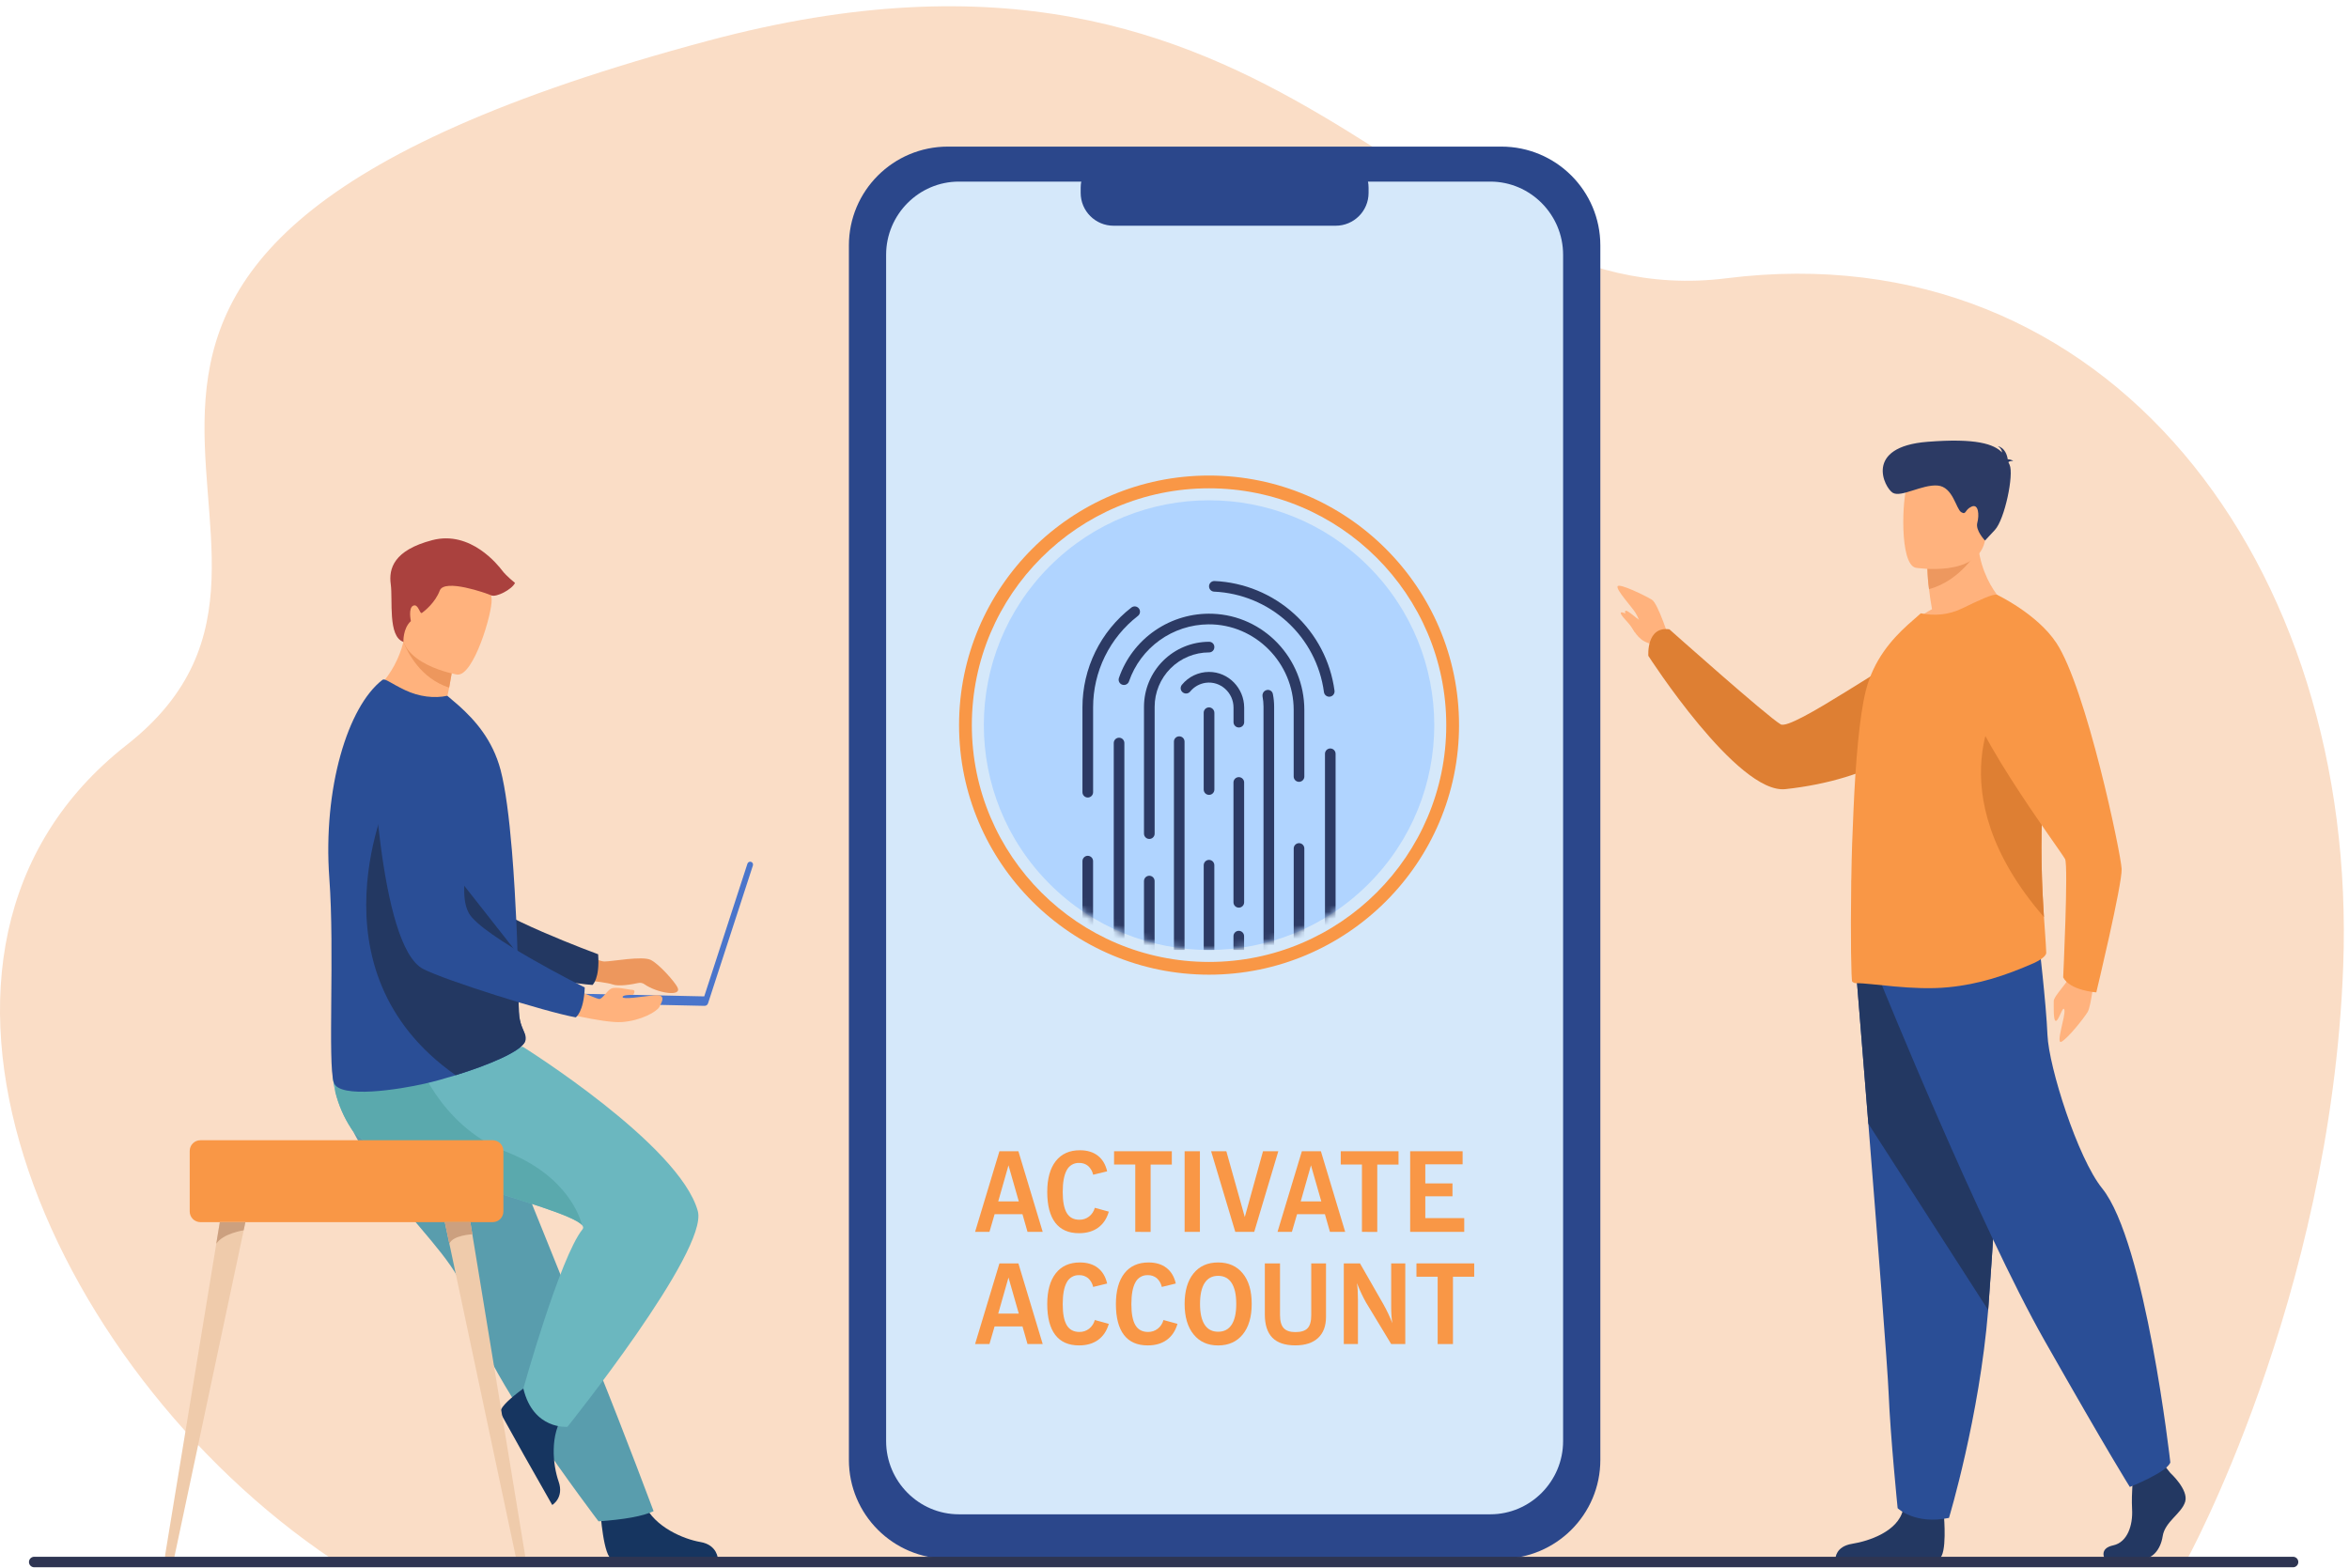 <svg width="349" height="233" viewBox="0 0 349 233" fill="none" xmlns="http://www.w3.org/2000/svg">
<path d="M49.389 231.721C6.767 203.083 -20.026 141.141 18.809 110.701C57.643 80.261 -17.571 38.854 105.301 6.029C192.465 -17.264 210.425 47.132 256.474 41.352C313.243 34.227 350.393 83.861 348.136 143.657C346.267 193.207 324.73 232.109 324.73 232.109L49.389 231.721Z" fill="#FADDC6"/>
<path d="M248.024 95.018C248.024 95.018 246.366 89.681 245.425 89.108C244.484 88.535 240.562 86.603 240.328 87.125C240.095 87.648 242.446 90.182 242.969 91.027C243.493 91.872 243.753 92.708 243.387 92.342C243.02 91.976 241.036 90.755 240.826 91.027C240.617 91.299 241.819 92.342 242.394 93.178C242.968 94.015 243.59 95.418 245.634 95.735C247.679 96.051 248.024 95.018 248.024 95.018Z" fill="#FFB27D"/>
<path d="M311.218 144.641C311.218 144.641 310.721 149.463 310.171 150.374C309.621 151.285 307.305 154.201 306.317 154.773C305.328 155.345 306.915 150.933 306.719 150.074C306.523 149.216 305.906 151.641 305.47 151.699C305.035 151.757 305.147 149.572 305.131 148.778C305.115 147.984 307.25 146.023 308.004 144.331C308.758 142.64 311.218 144.641 311.218 144.641Z" fill="#FFB27D"/>
<path d="M296.074 95.173C296.074 95.173 291.465 114.414 265.266 117.259C258.124 118.035 244.9 97.452 244.9 97.452C244.9 97.452 244.574 93.031 248.026 93.51C248.026 93.51 262.642 106.535 264.562 107.631C266.267 108.603 281.491 97.688 286.601 95.515C291.712 93.343 296.074 95.173 296.074 95.173Z" fill="#DE7F33"/>
<path d="M322.454 218.866C322.454 218.866 325.195 221.364 324.661 223.138C324.127 224.912 321.652 226.096 321.317 228.266C320.982 230.435 319.647 231.618 318.443 231.618H312.706C312.706 231.618 311.819 230.09 313.959 229.63C316.099 229.171 316.905 226.622 316.772 224.255C316.639 221.888 316.973 218.73 316.973 218.73L321.519 217.685L322.454 218.866Z" fill="#233862"/>
<path d="M288.824 225.326C288.824 225.326 289.316 231.01 288.112 231.597L272.708 231.566C272.708 231.566 272.708 229.79 275.181 229.396C277.655 229.002 282.001 227.556 282.737 224.336C283.473 221.115 288.824 225.326 288.824 225.326Z" fill="#233862"/>
<path d="M275.823 145.033C275.823 145.033 276.635 154.996 277.589 166.974C278.887 183.249 280.447 203.227 280.601 207.013C280.869 213.583 281.94 224.103 281.94 224.103C281.94 224.103 284.482 226.601 289.567 225.548C289.567 225.548 294.097 210.537 295.391 194.654C295.41 194.393 295.43 194.132 295.45 193.869C296.654 177.699 298.525 143.652 298.525 143.652L275.823 145.033Z" fill="#2A4E96"/>
<path d="M275.823 145.033C275.823 145.033 276.635 154.996 277.589 166.974L295.386 194.654C295.406 194.393 295.425 194.132 295.446 193.869C296.65 177.699 298.521 143.652 298.521 143.652L275.823 145.033Z" fill="#233862"/>
<path d="M279.532 146.216C279.532 146.216 294.173 182.3 303.802 199.258C313.43 216.216 316.437 220.948 316.437 220.948C316.437 220.948 321.953 218.78 322.454 217.3C322.454 217.3 318.773 184.562 312.326 176.582C308.683 172.073 304.4 158.541 304.202 153.807C304.005 149.074 302.898 139.709 302.898 139.709L279.532 146.216Z" fill="#2A4E96"/>
<path d="M298.796 90.607C298.796 90.607 288.89 95.385 283.178 93.609C284.264 92.349 285.575 91.302 287.044 90.521C286.847 89.377 286.693 88.382 286.604 87.534C286.468 86.525 286.388 85.508 286.364 84.49L290.186 81.488L293.81 78.615C293.524 86.698 298.796 90.607 298.796 90.607Z" fill="#FFB27D"/>
<path d="M304.017 141.557C304.039 142.162 302.744 142.853 302.171 143.112C297.933 144.969 293.979 146.264 289.497 146.695C284.204 147.236 277.942 146.047 275.79 146.098C275.568 146.095 275.355 146.011 275.192 145.86C275.042 145.751 274.929 139.382 275.042 131.377C275.042 131.054 275.042 130.73 275.063 130.406V130.299C275.108 127.163 275.213 123.878 275.372 120.602C275.678 113.388 276.251 106.435 277.217 102.591C278.38 98.057 281.017 95.055 283.411 92.872L285.384 91.133C287.361 91.521 289.449 91.413 291.537 90.398C293.82 89.298 296.28 88.109 296.675 88.412C299.666 90.592 301.684 95.494 302.761 101.758C302.761 101.79 302.773 101.819 302.777 101.851C303.406 105.746 303.702 109.688 303.661 113.633C303.661 115.191 303.618 116.787 303.529 118.364C303.09 125.506 303.38 131.863 303.679 136.268C303.734 137.139 303.793 137.933 303.843 138.641C303.929 139.901 303.994 140.866 304.017 141.557Z" fill="#F99746"/>
<path d="M303.677 136.268C287.255 117.338 297.442 103.58 297.442 103.58L302.782 101.851C303.41 105.746 303.706 109.688 303.665 113.633C303.665 115.191 303.622 116.787 303.534 118.364C303.094 125.506 303.389 131.863 303.677 136.268Z" fill="#DE7F33"/>
<path d="M293.876 81.709C293.876 81.709 291.372 86.266 286.604 87.54C286.468 86.531 286.388 85.514 286.364 84.496L290.186 81.494L293.876 81.709Z" fill="#ED985F"/>
<path d="M284.621 84.364C284.621 84.364 294.072 85.908 294.958 80.107C295.845 74.306 297.662 70.599 291.668 69.368C285.674 68.138 284.158 70.176 283.383 72.043C282.608 73.909 282.185 83.813 284.621 84.364Z" fill="#FFB27D"/>
<path d="M298.395 68.677C298.48 68.58 298.678 68.501 299.119 68.477C298.868 68.334 298.585 68.254 298.296 68.245C298.204 67.633 297.879 66.551 296.825 66.288C296.996 66.388 297.143 66.526 297.253 66.691C297.364 66.855 297.437 67.043 297.465 67.239C296.245 65.988 293.629 65.077 286.386 65.647C276.84 66.394 279.987 72.502 281.222 73.23C282.457 73.957 285.568 71.962 287.871 72.146C290.174 72.329 290.611 75.649 291.392 76.106C292.172 76.562 291.866 75.755 292.923 75.278C293.98 74.802 294.081 76.549 293.775 77.687C293.47 78.825 294.921 80.322 294.921 80.322L296.39 78.744C297.857 77.167 299.24 70.484 298.572 69.059L298.395 68.677Z" fill="#2C3A64"/>
<path d="M296.675 88.364C296.675 88.364 302.657 91.191 305.523 95.532C309.971 102.273 315.124 126.843 315.22 129.119C315.316 131.395 311.457 147.457 311.457 147.457C311.457 147.457 307.545 147.2 306.535 145.227C306.535 145.227 307.317 128.723 306.822 127.663C306.327 126.603 290.511 105.524 292.289 101.027C294.067 96.529 296.675 88.364 296.675 88.364Z" fill="#F99746"/>
<path d="M242.896 93.943C242.896 93.943 241.272 91.336 241.453 90.824C241.634 90.311 243.651 92.513 244.167 92.383C244.683 92.253 242.896 93.943 242.896 93.943Z" fill="#FFB27D"/>
<path d="M223.061 21.784H140.831C132.708 21.784 126.124 28.358 126.124 36.468V216.932C126.124 225.042 132.708 231.616 140.831 231.616H223.061C231.183 231.616 237.768 225.042 237.768 216.932V36.468C237.768 28.358 231.183 21.784 223.061 21.784Z" fill="#2B478B"/>
<path d="M232.236 37.858V214.14C232.236 220.122 227.369 225.013 221.426 225.013H142.462C136.518 225.013 131.654 220.122 131.654 214.14V37.858C131.654 31.878 136.518 26.985 142.462 26.985H221.426C227.369 26.985 232.236 31.878 232.236 37.858Z" fill="#D5E8FA"/>
<path d="M198.447 23.014H165.447C162.748 23.014 160.56 25.199 160.56 27.894V28.662C160.56 31.356 162.748 33.541 165.447 33.541H198.447C201.147 33.541 203.335 31.356 203.335 28.662V27.894C203.335 25.199 201.147 23.014 198.447 23.014Z" fill="#2B478B"/>
<path d="M203.295 131.373C216.363 118.326 216.363 97.172 203.295 84.125C190.227 71.078 169.04 71.078 155.972 84.125C142.904 97.172 142.904 118.326 155.972 131.373C169.04 144.421 190.227 144.421 203.295 131.373Z" fill="#B0D4FF"/>
<mask id="mask0_2891_2673" style="mask-type:luminance" maskUnits="userSpaceOnUse" x="146" y="74" width="68" height="68">
<path d="M203.295 131.373C216.363 118.326 216.363 97.172 203.295 84.125C190.227 71.078 169.04 71.078 155.972 84.125C142.904 97.172 142.904 118.326 155.972 131.373C169.04 144.421 190.227 144.421 203.295 131.373Z" fill="white"/>
</mask>
<g mask="url(#mask0_2891_2673)">
<path d="M196.858 112.006V141.154H198.434V112.006C198.434 111.796 198.351 111.595 198.202 111.447C198.054 111.299 197.853 111.216 197.643 111.216C197.434 111.218 197.234 111.301 197.087 111.449C196.94 111.597 196.858 111.797 196.858 112.006Z" fill="#2C3A64"/>
<path d="M165.476 110.407V141.154H167.052V110.407C167.052 110.197 166.968 109.996 166.82 109.848C166.672 109.7 166.47 109.617 166.261 109.617C166.052 109.618 165.852 109.702 165.705 109.85C165.558 109.998 165.476 110.198 165.476 110.407Z" fill="#2C3A64"/>
<path d="M188.025 102.599C187.868 102.676 187.739 102.802 187.659 102.958C187.578 103.113 187.549 103.29 187.576 103.463C187.676 103.974 187.727 104.493 187.726 105.013V141.148H189.302V105.013C189.303 104.391 189.243 103.771 189.123 103.16C189.107 103.042 189.063 102.928 188.995 102.83C188.926 102.732 188.835 102.652 188.729 102.596C188.623 102.54 188.505 102.511 188.385 102.511C188.265 102.51 188.147 102.538 188.04 102.593L188.025 102.599Z" fill="#2C3A64"/>
<path d="M180.425 117.32V105.939C180.428 105.728 180.349 105.523 180.205 105.369C180.06 105.214 179.862 105.122 179.65 105.11C179.545 105.108 179.439 105.126 179.341 105.164C179.243 105.203 179.153 105.261 179.077 105.334C179.001 105.408 178.941 105.496 178.9 105.593C178.859 105.69 178.838 105.795 178.838 105.9V117.319C178.838 117.422 178.858 117.525 178.898 117.621C178.938 117.717 178.996 117.805 179.069 117.878C179.143 117.952 179.23 118.01 179.326 118.05C179.422 118.089 179.525 118.11 179.629 118.11C179.733 118.11 179.837 118.09 179.933 118.051C180.03 118.011 180.117 117.953 180.191 117.88C180.265 117.806 180.324 117.719 180.364 117.623C180.404 117.527 180.425 117.424 180.425 117.32Z" fill="#2C3A64"/>
<path d="M178.841 128.562V141.154H180.417V128.562C180.417 128.458 180.397 128.355 180.357 128.259C180.317 128.164 180.259 128.076 180.185 128.003C180.111 127.93 180.024 127.872 179.928 127.832C179.832 127.792 179.729 127.772 179.625 127.772C179.416 127.774 179.217 127.858 179.07 128.006C178.923 128.154 178.841 128.354 178.841 128.562Z" fill="#2C3A64"/>
<path d="M183.262 139.102V141.154H184.838V139.102C184.838 138.999 184.818 138.896 184.778 138.8C184.738 138.704 184.68 138.617 184.606 138.543C184.532 138.47 184.445 138.412 184.349 138.372C184.253 138.333 184.15 138.312 184.045 138.313C183.837 138.314 183.638 138.399 183.491 138.546C183.344 138.694 183.262 138.894 183.262 139.102Z" fill="#2C3A64"/>
<path d="M179.632 87.122C179.632 87.325 179.709 87.519 179.848 87.666C179.987 87.814 180.178 87.902 180.38 87.913C184.421 88.095 188.27 89.689 191.254 92.416C194.238 95.144 196.167 98.832 196.704 102.835C196.728 103.026 196.821 103.201 196.966 103.328C197.11 103.455 197.296 103.526 197.489 103.526C197.602 103.526 197.713 103.502 197.816 103.455C197.919 103.409 198.01 103.341 198.085 103.256C198.159 103.171 198.214 103.071 198.247 102.963C198.28 102.856 198.289 102.742 198.274 102.63C197.687 98.258 195.58 94.231 192.321 91.252C189.062 88.274 184.858 86.534 180.444 86.335C180.339 86.332 180.234 86.35 180.135 86.388C180.037 86.426 179.947 86.483 179.871 86.557C179.795 86.63 179.735 86.718 179.694 86.815C179.653 86.912 179.632 87.017 179.632 87.122Z" fill="#2C3A64"/>
<path d="M169.202 90.404C169.072 90.241 168.882 90.136 168.674 90.112C168.466 90.088 168.257 90.147 168.093 90.276C165.83 92.029 163.998 94.276 162.739 96.845C161.479 99.413 160.824 102.235 160.824 105.095V117.716C160.824 117.925 160.908 118.126 161.056 118.274C161.205 118.422 161.406 118.506 161.616 118.506C161.825 118.506 162.027 118.422 162.175 118.274C162.323 118.126 162.407 117.925 162.407 117.716V105.095C162.406 102.476 163.005 99.891 164.158 97.539C165.312 95.186 166.989 93.128 169.062 91.522C169.145 91.459 169.215 91.379 169.268 91.287C169.32 91.196 169.354 91.096 169.367 90.991C169.38 90.887 169.372 90.781 169.344 90.68C169.316 90.578 169.268 90.484 169.202 90.401V90.404Z" fill="#2C3A64"/>
<path d="M160.824 127.956V141.161H162.401V127.956C162.401 127.852 162.381 127.749 162.341 127.653C162.301 127.557 162.243 127.47 162.17 127.396C162.096 127.323 162.009 127.265 161.913 127.225C161.817 127.185 161.714 127.164 161.61 127.164C161.401 127.166 161.201 127.25 161.054 127.398C160.906 127.547 160.824 127.747 160.824 127.956Z" fill="#2C3A64"/>
<path d="M192.999 116.175C193.103 116.175 193.206 116.154 193.302 116.114C193.398 116.075 193.486 116.016 193.559 115.943C193.633 115.869 193.691 115.782 193.731 115.686C193.77 115.59 193.791 115.487 193.79 115.383V105.487C193.79 97.846 187.781 91.464 180.135 91.198C177.101 91.095 174.114 91.966 171.613 93.684C169.112 95.402 167.229 97.876 166.241 100.741C166.205 100.849 166.192 100.963 166.204 101.076C166.215 101.189 166.252 101.299 166.31 101.396C166.368 101.494 166.446 101.578 166.54 101.643C166.634 101.707 166.741 101.751 166.853 101.77C167.04 101.802 167.233 101.767 167.395 101.669C167.558 101.572 167.681 101.42 167.741 101.24C168.591 98.787 170.179 96.657 172.289 95.141C174.399 93.625 176.927 92.797 179.526 92.772C186.501 92.714 192.207 98.513 192.207 105.478V115.383C192.207 115.487 192.227 115.59 192.267 115.686C192.307 115.782 192.365 115.869 192.439 115.943C192.512 116.016 192.6 116.075 192.696 116.115C192.792 116.154 192.895 116.175 192.999 116.175Z" fill="#2C3A64"/>
<path d="M192.213 126.077V141.159H193.789V126.077C193.789 125.974 193.769 125.871 193.729 125.775C193.689 125.679 193.631 125.591 193.558 125.518C193.484 125.444 193.397 125.386 193.301 125.346C193.205 125.307 193.102 125.286 192.998 125.286C192.789 125.288 192.589 125.372 192.442 125.521C192.295 125.669 192.213 125.869 192.213 126.077Z" fill="#2C3A64"/>
<path d="M183.262 116.266V134.078C183.262 134.287 183.345 134.488 183.494 134.636C183.642 134.785 183.843 134.868 184.053 134.868C184.157 134.868 184.26 134.848 184.356 134.808C184.452 134.768 184.54 134.71 184.613 134.637C184.687 134.564 184.745 134.476 184.785 134.381C184.825 134.285 184.846 134.182 184.846 134.078V116.266C184.846 116.162 184.825 116.059 184.785 115.963C184.745 115.867 184.687 115.78 184.613 115.707C184.54 115.633 184.452 115.575 184.356 115.536C184.26 115.496 184.157 115.476 184.053 115.476C183.843 115.476 183.642 115.559 183.494 115.707C183.345 115.855 183.262 116.056 183.262 116.266Z" fill="#2C3A64"/>
<path d="M179.62 99.843C178.849 99.844 178.088 100.017 177.393 100.348C176.697 100.679 176.084 101.161 175.597 101.758C175.527 101.843 175.475 101.942 175.445 102.048C175.416 102.154 175.409 102.265 175.425 102.374C175.442 102.483 175.481 102.587 175.54 102.68C175.6 102.773 175.678 102.852 175.771 102.912L175.789 102.924C175.954 103.031 176.152 103.072 176.346 103.039C176.54 103.007 176.714 102.904 176.836 102.75C177.413 102.046 178.234 101.585 179.136 101.458C181.331 101.159 183.269 102.924 183.269 105.137V107.307C183.269 107.411 183.289 107.514 183.329 107.61C183.369 107.706 183.427 107.793 183.501 107.866C183.574 107.94 183.661 107.998 183.757 108.038C183.853 108.078 183.956 108.098 184.06 108.098C184.271 108.098 184.472 108.015 184.621 107.866C184.77 107.718 184.853 107.517 184.853 107.307V105.142C184.846 102.248 182.52 99.835 179.62 99.843Z" fill="#2C3A64"/>
<path d="M174.416 110.195V141.154H175.991V110.195C175.991 109.988 175.908 109.79 175.762 109.643C175.616 109.497 175.417 109.415 175.21 109.415H175.188C174.982 109.418 174.786 109.501 174.641 109.647C174.497 109.793 174.416 109.989 174.416 110.195Z" fill="#2C3A64"/>
<path d="M169.967 130.92V141.154H171.543V130.92C171.543 130.816 171.523 130.713 171.483 130.617C171.443 130.521 171.385 130.434 171.312 130.36C171.238 130.287 171.151 130.228 171.055 130.189C170.959 130.149 170.856 130.128 170.752 130.128C170.543 130.13 170.343 130.215 170.196 130.363C170.049 130.511 169.967 130.711 169.967 130.92Z" fill="#2C3A64"/>
<path d="M179.632 95.363C177.07 95.366 174.613 96.384 172.801 98.193C170.989 100.002 169.97 102.455 169.967 105.013V123.871C169.967 123.974 169.987 124.077 170.027 124.173C170.067 124.269 170.125 124.356 170.199 124.43C170.272 124.503 170.36 124.561 170.456 124.601C170.552 124.64 170.655 124.661 170.759 124.66C170.969 124.66 171.17 124.577 171.319 124.429C171.467 124.281 171.55 124.08 171.55 123.871V105.013C171.553 102.875 172.404 100.825 173.918 99.312C175.432 97.799 177.484 96.947 179.626 96.943H179.635C179.737 96.944 179.839 96.925 179.933 96.887C180.028 96.849 180.114 96.792 180.187 96.721C180.26 96.65 180.318 96.564 180.358 96.47C180.398 96.376 180.418 96.276 180.419 96.174V96.132C180.42 95.93 180.34 95.736 180.198 95.591C180.056 95.447 179.863 95.365 179.661 95.363H179.632Z" fill="#2C3A64"/>
</g>
<path d="M144.872 183.045L148.489 171.067H151.308L154.919 183.045H152.662L151.914 180.423H147.771L147.007 183.045H144.872ZM148.311 178.516H151.365L149.835 173.159L148.311 178.516Z" fill="#F99746"/>
<path d="M162.661 179.47L164.74 180.041C164.441 181.077 163.914 181.869 163.16 182.418C162.407 182.966 161.459 183.242 160.319 183.244C158.761 183.244 157.584 182.726 156.789 181.691C155.995 180.655 155.596 179.129 155.593 177.113C155.593 175.135 156.015 173.608 156.858 172.532C157.702 171.455 158.898 170.918 160.447 170.919C161.527 170.919 162.414 171.187 163.107 171.724C163.799 172.26 164.262 173.035 164.493 174.049L162.414 174.555C162.307 174.053 162.045 173.598 161.666 173.251C161.287 172.944 160.809 172.785 160.32 172.803C159.945 172.789 159.573 172.883 159.249 173.073C158.924 173.263 158.662 173.542 158.491 173.877C158.093 174.594 157.893 175.676 157.893 177.123C157.893 178.529 158.093 179.566 158.491 180.236C158.89 180.906 159.516 181.242 160.368 181.243C160.89 181.253 161.4 181.084 161.811 180.763C162.227 180.435 162.525 179.982 162.661 179.47Z" fill="#F99746"/>
<path d="M168.671 183.045V173.041H165.522V171.062H174.103V173.05H170.952V183.054L168.671 183.045Z" fill="#F99746"/>
<path d="M176.004 183.045V171.067H178.276V183.045H176.004Z" fill="#F99746"/>
<path d="M183.53 183.045L179.94 171.067H182.203L184.943 180.841L187.65 171.067H189.923L186.346 183.045H183.53Z" fill="#F99746"/>
<path d="M189.806 183.045L193.424 171.067H196.251L199.859 183.045H197.596L196.849 180.423H192.708L191.942 183.045H189.806ZM193.255 178.516H196.309L194.777 173.159L193.255 178.516Z" fill="#F99746"/>
<path d="M202.351 183.045V173.041H199.201V171.062H207.783V173.05H204.625V183.054L202.351 183.045Z" fill="#F99746"/>
<path d="M209.514 183.045V171.067H217.306V173.008H211.762V175.845H215.8V177.759H211.762V181.002H217.547V183.045H209.514Z" fill="#F99746"/>
<path d="M144.872 199.715L148.489 187.736H151.308L154.919 199.715H152.662L151.914 197.093H147.771L147.007 199.715H144.872ZM148.311 195.186H151.365L149.835 189.828L148.311 195.186Z" fill="#F99746"/>
<path d="M162.661 196.143L164.74 196.715C164.441 197.75 163.914 198.543 163.16 199.092C162.407 199.642 161.459 199.916 160.319 199.916C158.761 199.916 157.584 199.399 156.789 198.363C155.995 197.328 155.596 195.803 155.593 193.787C155.593 191.807 156.015 190.279 156.858 189.204C157.702 188.129 158.898 187.592 160.447 187.592C161.527 187.592 162.414 187.86 163.107 188.396C163.799 188.933 164.262 189.708 164.493 190.721L162.414 191.227C162.307 190.726 162.046 190.271 161.666 189.925C161.287 189.618 160.809 189.458 160.32 189.477C159.944 189.463 159.572 189.557 159.248 189.748C158.924 189.938 158.661 190.217 158.491 190.553C158.093 191.267 157.893 192.349 157.893 193.797C157.893 195.204 158.093 196.242 158.491 196.911C158.89 197.579 159.516 197.915 160.368 197.917C160.89 197.927 161.4 197.758 161.811 197.438C162.228 197.109 162.526 196.655 162.661 196.143Z" fill="#F99746"/>
<path d="M172.862 196.143L174.941 196.715C174.642 197.75 174.115 198.543 173.361 199.092C172.608 199.642 171.661 199.916 170.52 199.916C168.962 199.916 167.785 199.399 166.99 198.363C166.196 197.328 165.797 195.803 165.794 193.787C165.794 191.807 166.216 190.279 167.059 189.204C167.903 188.129 169.099 187.592 170.649 187.592C171.728 187.592 172.615 187.86 173.308 188.396C174.001 188.933 174.462 189.708 174.692 190.721L172.614 191.227C172.508 190.726 172.246 190.27 171.866 189.925C171.487 189.618 171.008 189.458 170.52 189.477C170.144 189.463 169.772 189.557 169.448 189.748C169.124 189.938 168.861 190.217 168.691 190.553C168.292 191.267 168.093 192.349 168.093 193.797C168.093 195.204 168.292 196.242 168.691 196.911C169.09 197.579 169.715 197.915 170.568 197.917C171.089 197.927 171.598 197.758 172.009 197.438C172.427 197.11 172.726 196.656 172.862 196.143Z" fill="#F99746"/>
<path d="M176.004 193.754C176.004 191.819 176.445 190.308 177.326 189.221C178.207 188.134 179.427 187.591 180.984 187.592C182.54 187.592 183.761 188.135 184.645 189.221C185.53 190.307 185.971 191.818 185.97 193.754C185.97 195.68 185.528 197.189 184.642 198.28C183.757 199.371 182.538 199.918 180.984 199.922C179.436 199.922 178.219 199.375 177.334 198.28C176.448 197.185 176.005 195.676 176.004 193.754ZM178.292 193.754C178.292 195.111 178.521 196.139 178.977 196.839C179.434 197.539 180.103 197.887 180.984 197.884C181.865 197.884 182.533 197.536 182.99 196.839C183.446 196.142 183.675 195.114 183.675 193.754C183.675 192.386 183.446 191.348 182.99 190.641C182.533 189.933 181.865 189.579 180.984 189.579C180.102 189.579 179.433 189.933 178.977 190.641C178.522 191.348 178.293 192.386 178.292 193.754Z" fill="#F99746"/>
<path d="M187.92 195.314V187.736H190.177V195.411C190.177 196.301 190.357 196.945 190.717 197.342C191.077 197.739 191.657 197.938 192.458 197.939C193.305 197.939 193.911 197.747 194.273 197.363C194.636 196.979 194.818 196.329 194.818 195.413V187.738H197.01V195.679C197.01 197.04 196.616 198.086 195.829 198.814C195.041 199.543 193.917 199.909 192.458 199.912C190.93 199.912 189.793 199.533 189.045 198.774C188.297 198.015 187.922 196.862 187.92 195.314Z" fill="#F99746"/>
<path d="M199.653 199.715V187.736H202.062L205.509 193.754C205.773 194.221 206.017 194.693 206.244 195.169C206.47 195.646 206.676 196.129 206.863 196.618C206.804 196.264 206.761 195.885 206.734 195.48C206.707 195.075 206.694 194.642 206.694 194.181V187.736H208.788V199.715H206.694L202.955 193.537C202.756 193.188 202.539 192.769 202.306 192.282C202.073 191.794 201.838 191.252 201.602 190.657C201.659 191.014 201.698 191.374 201.718 191.735C201.742 192.126 201.754 192.58 201.754 193.094V199.715H199.653Z" fill="#F99746"/>
<path d="M213.599 199.715V189.71H210.449V187.73H219.029V189.71H215.872V199.715H213.599Z" fill="#F99746"/>
<path d="M179.632 144.829C159.152 144.829 142.491 128.193 142.491 107.746C142.491 87.298 159.152 70.661 179.632 70.661C200.112 70.661 216.775 87.297 216.775 107.746C216.775 128.195 200.113 144.829 179.632 144.829ZM179.632 72.559C160.199 72.559 144.389 88.345 144.389 107.749C144.389 127.153 160.199 142.937 179.632 142.937C199.065 142.937 214.877 127.151 214.877 107.749C214.877 88.347 199.067 72.559 179.632 72.559Z" fill="#F99746"/>
<path d="M84.567 140.548C84.567 140.548 88.662 142.871 89.802 142.871C90.941 142.871 95.446 142.004 96.701 142.643C97.955 143.282 100.224 145.856 100.65 146.698C101.416 148.209 97.567 147.542 95.748 146.25C95.618 146.158 95.469 146.093 95.313 146.061C95.156 146.029 94.995 146.03 94.839 146.064C93.897 146.268 91.939 146.623 90.994 146.274C89.722 145.805 83.028 145.283 83.028 145.283L84.567 140.548Z" fill="#ED975D"/>
<path d="M53.427 108.891C53.427 108.891 57.67 139.007 64.698 141.705C68.166 143.035 83.491 146.053 88.028 146.356C88.028 146.356 89.139 145.46 88.868 141.796C88.868 141.796 72.812 135.91 70.532 132.71C67.137 127.947 72.639 113.25 68.38 108.776C64.121 104.303 56.933 102.379 53.427 108.891Z" fill="#233862"/>
<path d="M89.196 224.495C89.196 224.495 89.645 231.594 91.012 231.695C91.196 231.709 97.988 231.709 97.988 231.709L106.662 231.658C106.662 231.658 106.606 229.568 104.071 229.132C101.536 228.696 97.293 226.911 95.757 223.567C94.14 220.047 89.196 224.495 89.196 224.495Z" fill="#163560"/>
<path d="M54.85 172.34C56.095 174.406 57.48 176.385 58.995 178.262C63.557 184.012 68.522 188.752 69.388 193.233C69.583 194.208 69.851 195.166 70.189 196.101C70.55 197.127 70.997 198.207 71.511 199.323C73.456 203.521 76.342 208.224 79.233 212.501C84.228 219.892 88.927 226.059 88.927 226.059C92.691 225.791 95.507 225.312 97.107 224.546C96.762 223.685 93.439 214.625 88.412 202.149C86.371 197.085 84.201 191.696 82.106 186.506C81.828 185.812 81.548 185.122 81.273 184.437L79.387 179.769L70.907 158.732C70.907 158.732 52.041 151.597 50.082 156.22C48.467 160.028 49.783 163.762 54.85 172.34Z" fill="#599DAD"/>
<path d="M79.798 204.911C79.798 204.911 73.805 208.756 74.387 210.004C74.465 210.171 77.776 216.093 77.776 216.093L82.047 223.628C82.047 223.628 83.842 222.562 82.994 220.137C82.146 217.712 81.632 213.146 83.808 210.177C86.099 207.054 79.798 204.911 79.798 204.911Z" fill="#163560"/>
<path d="M84.309 212.012C84.309 212.012 79.233 212.501 77.755 206.323C77.755 206.323 83.205 186.796 86.552 182.658C86.701 182.469 86.666 182.26 86.464 182.031C83.936 179.187 55.858 173.402 52.188 167.697C51.094 166.024 50.292 164.179 49.816 162.239C48.984 158.76 49.642 156.357 49.642 156.357L77.685 155.548C77.685 155.548 100.967 170.081 103.677 179.96C105.289 185.845 84.309 212.012 84.309 212.012Z" fill="#6BB7BF"/>
<path d="M86.464 182.031C83.936 179.187 55.858 173.402 52.188 167.697C51.094 166.024 50.292 164.179 49.816 162.239V158.7L61.735 156.828C61.735 156.828 65.115 167.211 75.125 171.106C84.5 174.753 86.277 181.225 86.464 182.031Z" fill="#5AA9AD"/>
<path d="M70.011 106.993C64.337 108.457 54.934 103.21 54.934 103.21C54.934 103.21 58.586 100.759 59.939 95.376C60.008 95.105 60.07 94.826 60.124 94.542L63.038 93.925L67.375 97.807C67.375 97.807 67.276 99.417 66.735 102.182C66.641 102.665 66.532 103.183 66.409 103.735C67.799 104.592 69.02 105.696 70.011 106.993Z" fill="#FFB27D"/>
<path d="M48.927 130.47C49.739 141.382 48.67 157.978 49.591 160.852C50.389 163.332 59.453 161.858 63.071 161.03C64.409 160.731 66.032 160.283 67.707 159.768C72.38 158.324 77.473 156.26 78.018 154.73C78.039 154.672 78.056 154.613 78.069 154.554C78.115 154.342 78.112 154.122 78.059 153.912C77.876 153.131 77.175 152.286 77.093 150.353C77 148.196 77.013 145.654 76.933 142.92C76.933 142.613 76.924 142.278 76.891 141.971V141.859V141.684C76.813 138.636 76.653 135.434 76.468 132.256C76.351 130.26 76.215 128.283 76.058 126.39C75.65 121.502 75.101 117.156 74.374 114.407C73.186 109.927 70.566 107.005 68.182 104.864L66.458 103.387C64.533 103.807 62.259 103.529 60.201 102.556C57.974 101.5 57.21 100.743 56.816 101.028C51.667 104.989 47.967 117.132 48.927 130.47Z" fill="#2A4E96"/>
<path d="M67.707 159.768C72.38 158.324 77.473 156.26 78.018 154.73C78.039 154.672 78.056 154.613 78.069 154.554C78.069 154.339 78.069 154.125 78.059 153.912C77.876 153.131 77.175 152.286 77.093 150.353C77 148.196 77.013 145.654 76.933 142.92C76.933 142.613 76.924 142.278 76.891 141.971V141.859V141.684L57.993 117.653C57.993 117.653 45.295 144.057 67.707 159.768Z" fill="#233862"/>
<path d="M67.37 97.801C67.37 97.801 67.272 99.411 66.73 102.176C62.498 100.811 60.579 96.995 59.939 95.376C60.008 95.105 60.07 94.826 60.124 94.542L63.038 93.925L67.37 97.801Z" fill="#ED975D"/>
<path d="M67.934 100.24C67.934 100.24 58.707 98.703 59.754 92.98C60.8 87.257 60.316 83.204 66.252 83.945C72.187 84.685 72.929 87.08 73.044 89.071C73.159 91.061 70.367 100.492 67.934 100.24Z" fill="#FFB27D"/>
<path d="M81.6 147.564L104.631 148.055L111.049 128.337C111.084 128.229 111.161 128.139 111.262 128.088C111.363 128.036 111.481 128.027 111.589 128.062C111.696 128.097 111.786 128.174 111.837 128.275C111.888 128.376 111.897 128.493 111.862 128.601L105.194 149.093C105.158 149.202 105.089 149.296 104.996 149.362C104.902 149.428 104.791 149.463 104.676 149.461L81.566 148.968L81.6 147.564Z" fill="#4A75CB"/>
<path d="M82.041 150.088C82.041 150.088 89.594 152.077 92.426 151.868C95.259 151.658 97.614 150.315 97.97 149.611C98.326 148.908 99.076 147.67 97.148 147.894C95.22 148.118 92.586 148.533 92.504 148.163C92.422 147.793 94.076 147.828 94.076 147.828C94.076 147.828 94.577 147.103 93.947 147.082C93.318 147.061 91.483 146.558 90.807 146.898C90.131 147.239 89.495 148.496 88.997 148.444C88.499 148.391 82.677 145.825 82.677 145.825L82.041 150.088Z" fill="#FFB27D"/>
<path d="M55.292 110.127C55.292 110.127 56.19 140.527 62.872 143.981C66.171 145.686 81.069 150.371 85.541 151.172C85.541 151.172 86.737 150.4 86.879 146.731C86.879 146.731 71.571 139.116 69.658 135.682C66.817 130.573 73.901 116.569 70.162 111.656C66.424 106.744 59.504 104.041 55.292 110.127Z" fill="#2A4E96"/>
<path d="M59.939 95.376C59.939 95.376 59.833 93.413 61.046 92.288C61.046 92.288 60.624 90.319 61.403 89.995C62.182 89.671 62.347 91.325 62.704 91.066C63.062 90.806 64.648 89.572 65.336 87.755C66.024 85.938 72.265 88.139 72.993 88.468C73.722 88.796 76.061 87.594 76.517 86.62C76.517 86.62 75.216 85.575 74.631 84.803C74.046 84.031 69.952 78.768 64.231 80.26C58.511 81.751 57.732 84.478 58.056 86.814C58.381 89.151 57.596 94.593 59.939 95.376Z" fill="#AA413E"/>
<path d="M73.204 181.6H29.773C29.352 181.6 28.949 181.433 28.652 181.136C28.354 180.839 28.187 180.437 28.187 180.017V171.013C28.187 170.593 28.354 170.191 28.652 169.894C28.949 169.597 29.352 169.43 29.773 169.43H73.204C73.625 169.43 74.029 169.597 74.326 169.894C74.624 170.191 74.791 170.594 74.791 171.014V180.018C74.79 180.438 74.623 180.84 74.325 181.137C74.028 181.433 73.625 181.6 73.204 181.6Z" fill="#F99746"/>
<path d="M66.084 181.6L66.768 184.82L76.654 231.433C76.681 231.595 76.904 231.719 77.171 231.719C77.679 231.719 78.068 231.448 78.02 231.137L70.177 183.403L69.878 181.6H66.084Z" fill="#EFCBAB"/>
<path d="M66.084 181.6L66.768 184.82C67.237 183.538 70.179 183.403 70.179 183.403L69.88 181.6H66.084Z" fill="#CCA07F"/>
<path d="M25.373 231.721C25.639 231.721 25.862 231.597 25.889 231.434L35.78 184.82L36.206 182.811L36.464 181.6H32.665L32.366 183.403L32.134 184.817L24.523 231.134C24.47 231.449 24.863 231.721 25.373 231.721Z" fill="#EFCBAB"/>
<path d="M32.133 184.817C33.099 183.284 36.2 182.812 36.2 182.812L36.458 181.601H32.659L32.36 183.405L32.133 184.817Z" fill="#CCA07F"/>
<path d="M340.684 232.885H5.087C4.985 232.886 4.883 232.866 4.788 232.826C4.693 232.787 4.606 232.73 4.533 232.657C4.461 232.585 4.403 232.499 4.364 232.404C4.324 232.309 4.304 232.207 4.304 232.105C4.304 232.002 4.324 231.9 4.363 231.805C4.402 231.71 4.46 231.624 4.533 231.551C4.606 231.478 4.692 231.421 4.787 231.381C4.883 231.342 4.985 231.322 5.087 231.322H340.684C340.787 231.322 340.889 231.342 340.984 231.381C341.08 231.421 341.166 231.478 341.239 231.551C341.312 231.624 341.369 231.71 341.409 231.805C341.448 231.9 341.468 232.002 341.468 232.105C341.468 232.207 341.448 232.309 341.408 232.404C341.369 232.499 341.311 232.585 341.238 232.657C341.165 232.73 341.079 232.787 340.984 232.826C340.889 232.866 340.787 232.886 340.684 232.885Z" fill="#2E3552"/>
</svg>
